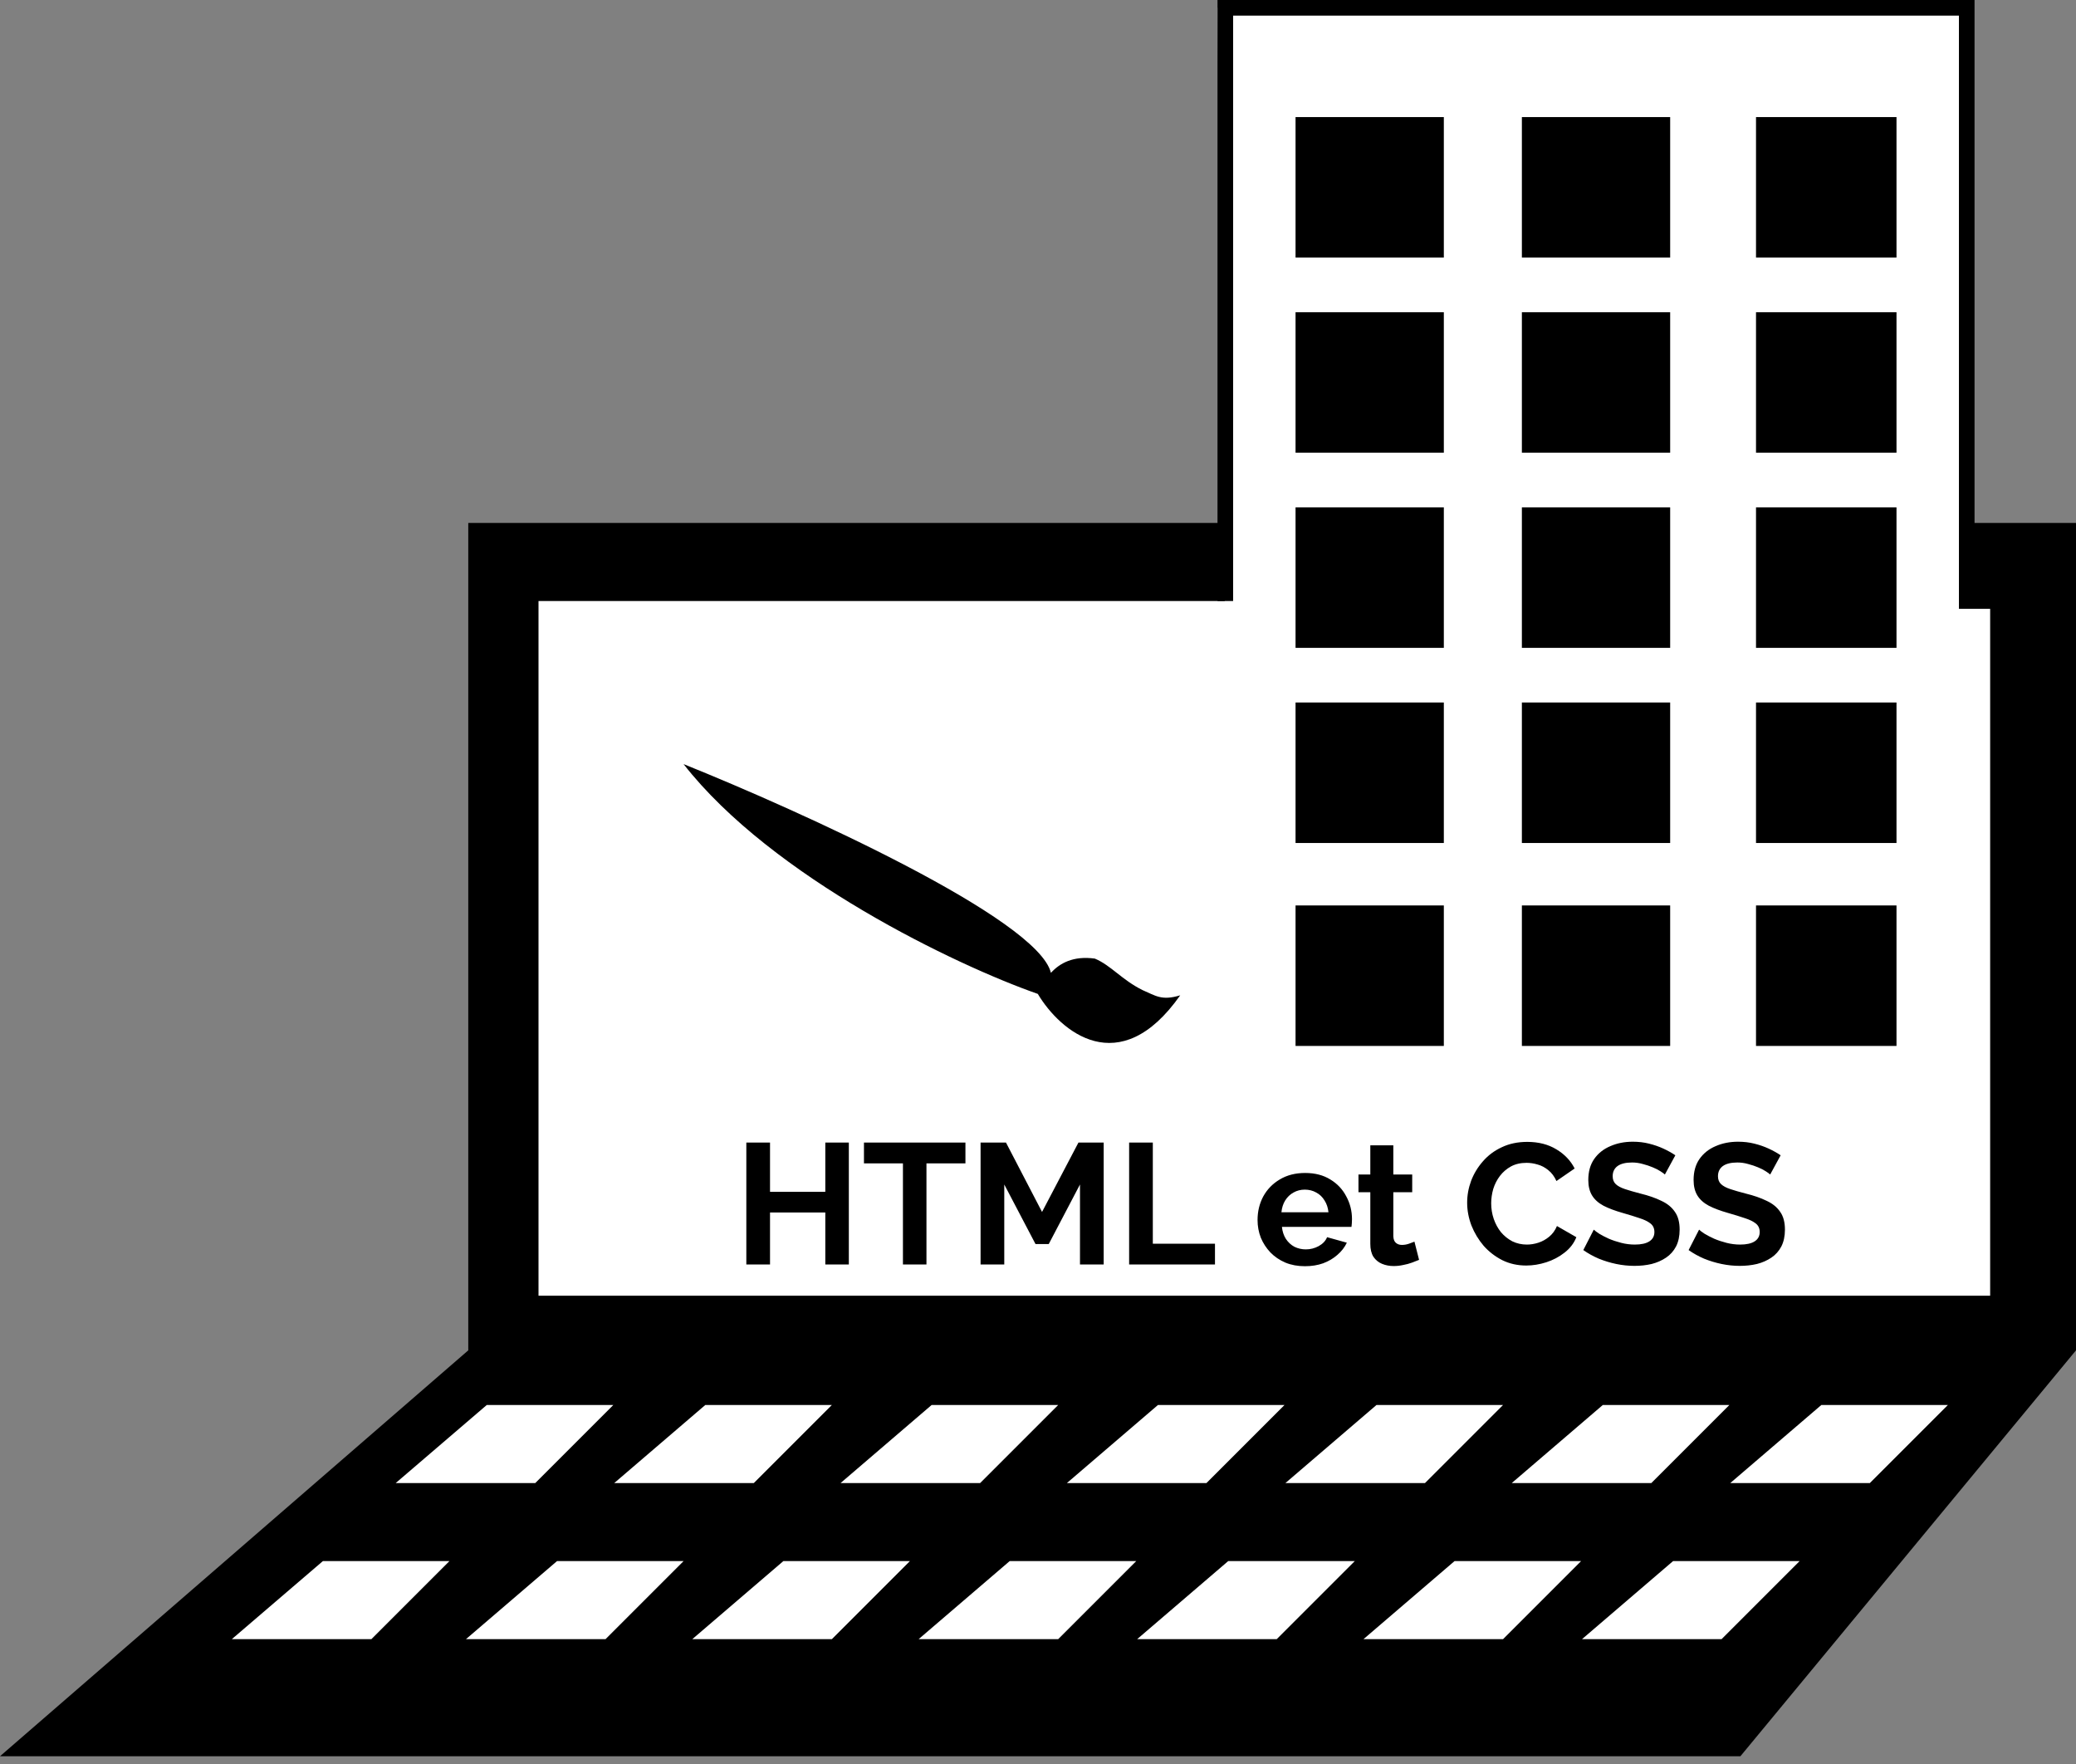 <svg width="133" height="113" viewBox="0 0 133 113" fill="none" xmlns="http://www.w3.org/2000/svg">
<rect x="0" y="0" width="133" height="113" fill="#808080" stroke="none"/>
<path d="M0 112.5L30 86.5V33.5H133V86.5L111.5 112.5H0Z" fill="black"/>
<path d="M38 95.5L45 89.5H54.5L48.5 95.5H38Z" fill="white"/>
<path d="M52.5 95.5L59.5 89.5H69L63 95.5H52.5Z" fill="white"/>
<path d="M67 95.5L74 89.5H83.5L77.5 95.5H67Z" fill="white"/>
<path d="M81 95.5L88 89.5H97.5L91.5 95.5H81Z" fill="white"/>
<path d="M95.5 95.5L102.5 89.5H112L106 95.5H95.5Z" fill="white"/>
<path d="M109.5 95.5L116.5 89.5H126L120 95.5H109.5Z" fill="white"/>
<path d="M28.5 105.5L35.5 99.5H45L39 105.5H28.5Z" fill="white"/>
<path d="M43 105.5L50 99.5H59.5L53.5 105.5H43Z" fill="white"/>
<path d="M57.5 105.5L64.5 99.5H74L68 105.5H57.5Z" fill="white"/>
<path d="M71.5 105.5L78.5 99.5H88L82 105.5H71.5Z" fill="white"/>
<path d="M86 105.5L93 99.5H102.5L96.5 105.5H86Z" fill="white"/>
<path d="M100 105.5L107 99.5H116.5L110.5 105.5H100Z" fill="white"/>
<path d="M13.5 105.5L20.5 99.5H30L24 105.5H13.5Z" fill="white"/>
<path d="M24 95.5L31 89.5H40.5L34.5 95.5H24Z" fill="white"/>
<path d="M38 95.5L45 89.5H54.5L48.5 95.5H38Z" stroke="black"/>
<path d="M52.5 95.5L59.5 89.5H69L63 95.5H52.5Z" stroke="black"/>
<path d="M67 95.5L74 89.5H83.5L77.5 95.5H67Z" stroke="black"/>
<path d="M81 95.5L88 89.5H97.5L91.5 95.5H81Z" stroke="black"/>
<path d="M95.5 95.5L102.5 89.5H112L106 95.5H95.5Z" stroke="black"/>
<path d="M109.5 95.5L116.5 89.5H126L120 95.5H109.5Z" stroke="black"/>
<path d="M28.5 105.5L35.5 99.5H45L39 105.5H28.5Z" stroke="black"/>
<path d="M43 105.5L50 99.5H59.5L53.5 105.5H43Z" stroke="black"/>
<path d="M57.5 105.5L64.5 99.5H74L68 105.5H57.5Z" stroke="black"/>
<path d="M71.5 105.5L78.5 99.5H88L82 105.5H71.5Z" stroke="black"/>
<path d="M86 105.5L93 99.5H102.5L96.5 105.5H86Z" stroke="black"/>
<path d="M100 105.5L107 99.5H116.5L110.5 105.5H100Z" stroke="black"/>
<path d="M13.5 105.5L20.5 99.5H30L24 105.5H13.5Z" stroke="black"/>
<path d="M24 95.5L31 89.5H40.5L34.5 95.5H24Z" stroke="black"/>
<path d="M34.5 83V38.5H127.5V83H34.5Z" fill="white"/>
<path d="M78.99 81.5L78 0.5H126V81.5H112.639H78.99Z" fill="white"/>
<path d="M83 16.5V7.5H92.5V16.5H83Z" fill="black"/>
<path d="M97.5 16.5V7.5H107V16.5H97.5Z" fill="black"/>
<path d="M112.5 16.5V7.5H121.5V16.5H112.5Z" fill="black"/>
<path d="M83 29V20H92.5V29H83Z" fill="black"/>
<path d="M97.5 29V20H107V29H97.5Z" fill="black"/>
<path d="M112.5 29V20H121.5V29H112.5Z" fill="black"/>
<path d="M83 41.5V32.5H92.5V41.5H83Z" fill="black"/>
<path d="M97.5 41.5V32.5H107V41.5H97.5Z" fill="black"/>
<path d="M112.5 41.5V32.5H121.5V41.5H112.5Z" fill="black"/>
<path d="M83 54V45H92.5V54H83Z" fill="black"/>
<path d="M97.5 54V45H107V54H97.5Z" fill="black"/>
<path d="M112.5 54V45H121.5V54H112.5Z" fill="black"/>
<path d="M83 67V58H92.5V67H83Z" fill="black"/>
<path d="M97.5 67V58H107V67H97.5Z" fill="black"/>
<path d="M112.5 67V58H121.5V67H112.5Z" fill="black"/>
<path d="M54.381 73.19V81H52.874V77.667H49.332V81H47.814V73.19H49.332V76.347H52.874V73.19H54.381ZM61.851 74.521H59.354V81H57.847V74.521H55.35V73.19H61.851V74.521ZM69.19 81V75.874L67.188 79.691H66.341L64.339 75.874V81H62.821V73.19H64.449L66.759 77.634L69.091 73.19H70.708V81H69.19ZM72.338 81V73.19H73.856V79.669H77.838V81H72.338ZM83.602 81.11C83.14 81.11 82.722 81.033 82.348 80.879C81.974 80.718 81.655 80.501 81.391 80.23C81.127 79.951 80.921 79.636 80.775 79.284C80.635 78.925 80.566 78.547 80.566 78.151C80.566 77.601 80.687 77.099 80.929 76.644C81.178 76.189 81.53 75.826 81.985 75.555C82.447 75.276 82.99 75.137 83.613 75.137C84.243 75.137 84.782 75.276 85.23 75.555C85.677 75.826 86.018 76.189 86.253 76.644C86.495 77.091 86.616 77.575 86.616 78.096C86.616 78.184 86.612 78.276 86.605 78.371C86.597 78.459 86.59 78.532 86.583 78.591H82.128C82.157 78.884 82.242 79.141 82.381 79.361C82.528 79.581 82.711 79.75 82.931 79.867C83.158 79.977 83.4 80.032 83.657 80.032C83.95 80.032 84.225 79.962 84.482 79.823C84.746 79.676 84.925 79.486 85.021 79.251L86.286 79.603C86.147 79.896 85.945 80.157 85.681 80.384C85.424 80.611 85.12 80.791 84.768 80.923C84.416 81.048 84.027 81.11 83.602 81.11ZM82.095 77.656H85.109C85.079 77.363 84.995 77.11 84.856 76.897C84.724 76.677 84.548 76.508 84.328 76.391C84.108 76.266 83.862 76.204 83.591 76.204C83.327 76.204 83.085 76.266 82.865 76.391C82.652 76.508 82.476 76.677 82.337 76.897C82.205 77.11 82.124 77.363 82.095 77.656ZM90.914 80.703C90.789 80.754 90.639 80.813 90.463 80.879C90.287 80.945 90.096 80.996 89.891 81.033C89.693 81.077 89.491 81.099 89.286 81.099C89.015 81.099 88.765 81.051 88.538 80.956C88.311 80.861 88.127 80.71 87.988 80.505C87.856 80.292 87.79 80.017 87.79 79.68V76.369H87.031V75.236H87.79V73.366H89.264V75.236H90.474V76.369H89.264V79.185C89.271 79.383 89.326 79.526 89.429 79.614C89.532 79.702 89.66 79.746 89.814 79.746C89.968 79.746 90.118 79.72 90.265 79.669C90.412 79.618 90.529 79.574 90.617 79.537L90.914 80.703ZM93.994 77.04C93.994 76.563 94.079 76.098 94.247 75.643C94.423 75.181 94.676 74.763 95.006 74.389C95.336 74.008 95.74 73.707 96.216 73.487C96.693 73.26 97.236 73.146 97.844 73.146C98.563 73.146 99.183 73.304 99.703 73.619C100.231 73.934 100.624 74.345 100.88 74.851L99.714 75.654C99.582 75.361 99.41 75.13 99.197 74.961C98.985 74.785 98.757 74.664 98.515 74.598C98.273 74.525 98.035 74.488 97.8 74.488C97.419 74.488 97.085 74.565 96.799 74.719C96.521 74.873 96.286 75.075 96.095 75.324C95.905 75.573 95.762 75.852 95.666 76.16C95.578 76.468 95.534 76.776 95.534 77.084C95.534 77.429 95.589 77.762 95.699 78.085C95.809 78.4 95.963 78.683 96.161 78.932C96.367 79.174 96.609 79.368 96.887 79.515C97.173 79.654 97.485 79.724 97.822 79.724C98.064 79.724 98.31 79.684 98.559 79.603C98.809 79.522 99.04 79.394 99.252 79.218C99.465 79.042 99.63 78.815 99.747 78.536L100.99 79.251C100.836 79.64 100.583 79.97 100.231 80.241C99.887 80.512 99.498 80.718 99.065 80.857C98.633 80.996 98.204 81.066 97.778 81.066C97.221 81.066 96.711 80.952 96.249 80.725C95.787 80.49 95.388 80.182 95.05 79.801C94.72 79.412 94.46 78.98 94.269 78.503C94.086 78.019 93.994 77.531 93.994 77.04ZM106.661 75.236C106.61 75.185 106.515 75.115 106.375 75.027C106.243 74.939 106.078 74.855 105.88 74.774C105.69 74.693 105.481 74.624 105.253 74.565C105.026 74.499 104.795 74.466 104.56 74.466C104.15 74.466 103.838 74.543 103.625 74.697C103.42 74.851 103.317 75.067 103.317 75.346C103.317 75.559 103.383 75.727 103.515 75.852C103.647 75.977 103.845 76.083 104.109 76.171C104.373 76.259 104.703 76.354 105.099 76.457C105.613 76.582 106.056 76.736 106.43 76.919C106.812 77.095 107.101 77.33 107.299 77.623C107.505 77.909 107.607 78.29 107.607 78.767C107.607 79.185 107.53 79.544 107.376 79.845C107.222 80.138 107.01 80.377 106.738 80.56C106.467 80.743 106.159 80.879 105.814 80.967C105.47 81.048 105.103 81.088 104.714 81.088C104.326 81.088 103.937 81.048 103.548 80.967C103.16 80.886 102.786 80.773 102.426 80.626C102.067 80.472 101.737 80.289 101.436 80.076L102.107 78.767C102.173 78.833 102.291 78.921 102.459 79.031C102.628 79.134 102.833 79.24 103.075 79.35C103.317 79.453 103.581 79.541 103.867 79.614C104.153 79.687 104.443 79.724 104.736 79.724C105.147 79.724 105.459 79.654 105.671 79.515C105.884 79.376 105.99 79.178 105.99 78.921C105.99 78.686 105.906 78.503 105.737 78.371C105.569 78.239 105.334 78.125 105.033 78.03C104.733 77.927 104.377 77.817 103.966 77.7C103.475 77.561 103.064 77.407 102.734 77.238C102.404 77.062 102.159 76.842 101.997 76.578C101.836 76.314 101.755 75.984 101.755 75.588C101.755 75.053 101.88 74.605 102.129 74.246C102.386 73.879 102.731 73.604 103.163 73.421C103.596 73.23 104.076 73.135 104.604 73.135C104.971 73.135 105.316 73.175 105.638 73.256C105.968 73.337 106.276 73.443 106.562 73.575C106.848 73.707 107.105 73.85 107.332 74.004L106.661 75.236ZM113.407 75.236C113.356 75.185 113.261 75.115 113.121 75.027C112.989 74.939 112.824 74.855 112.626 74.774C112.436 74.693 112.227 74.624 111.999 74.565C111.772 74.499 111.541 74.466 111.306 74.466C110.896 74.466 110.584 74.543 110.371 74.697C110.166 74.851 110.063 75.067 110.063 75.346C110.063 75.559 110.129 75.727 110.261 75.852C110.393 75.977 110.591 76.083 110.855 76.171C111.119 76.259 111.449 76.354 111.845 76.457C112.359 76.582 112.802 76.736 113.176 76.919C113.558 77.095 113.847 77.33 114.045 77.623C114.251 77.909 114.353 78.29 114.353 78.767C114.353 79.185 114.276 79.544 114.122 79.845C113.968 80.138 113.756 80.377 113.484 80.56C113.213 80.743 112.905 80.879 112.56 80.967C112.216 81.048 111.849 81.088 111.46 81.088C111.072 81.088 110.683 81.048 110.294 80.967C109.906 80.886 109.532 80.773 109.172 80.626C108.813 80.472 108.483 80.289 108.182 80.076L108.853 78.767C108.919 78.833 109.037 78.921 109.205 79.031C109.374 79.134 109.579 79.24 109.821 79.35C110.063 79.453 110.327 79.541 110.613 79.614C110.899 79.687 111.189 79.724 111.482 79.724C111.893 79.724 112.205 79.654 112.417 79.515C112.63 79.376 112.736 79.178 112.736 78.921C112.736 78.686 112.652 78.503 112.483 78.371C112.315 78.239 112.08 78.125 111.779 78.03C111.479 77.927 111.123 77.817 110.712 77.7C110.221 77.561 109.81 77.407 109.48 77.238C109.15 77.062 108.905 76.842 108.743 76.578C108.582 76.314 108.501 75.984 108.501 75.588C108.501 75.053 108.626 74.605 108.875 74.246C109.132 73.879 109.477 73.604 109.909 73.421C110.342 73.23 110.822 73.135 111.35 73.135C111.717 73.135 112.062 73.175 112.384 73.256C112.714 73.337 113.022 73.443 113.308 73.575C113.594 73.707 113.851 73.85 114.078 74.004L113.407 75.236Z" fill="black"/>
<path d="M43.793 48.946C49.468 56.207 61.304 61.857 66.487 63.666C67.924 66.073 71.719 69.288 75.611 63.757C74.414 64.121 74.034 63.778 73.196 63.422C71.871 62.765 71.181 61.843 70.142 61.405C68.753 61.213 67.89 61.703 67.328 62.318C66.49 58.851 51.289 51.959 43.793 48.946Z" fill="black"/>
<path d="M78.5 38.5V0.5H126V33.5V38.5H128.5" stroke="black"/>
</svg>
